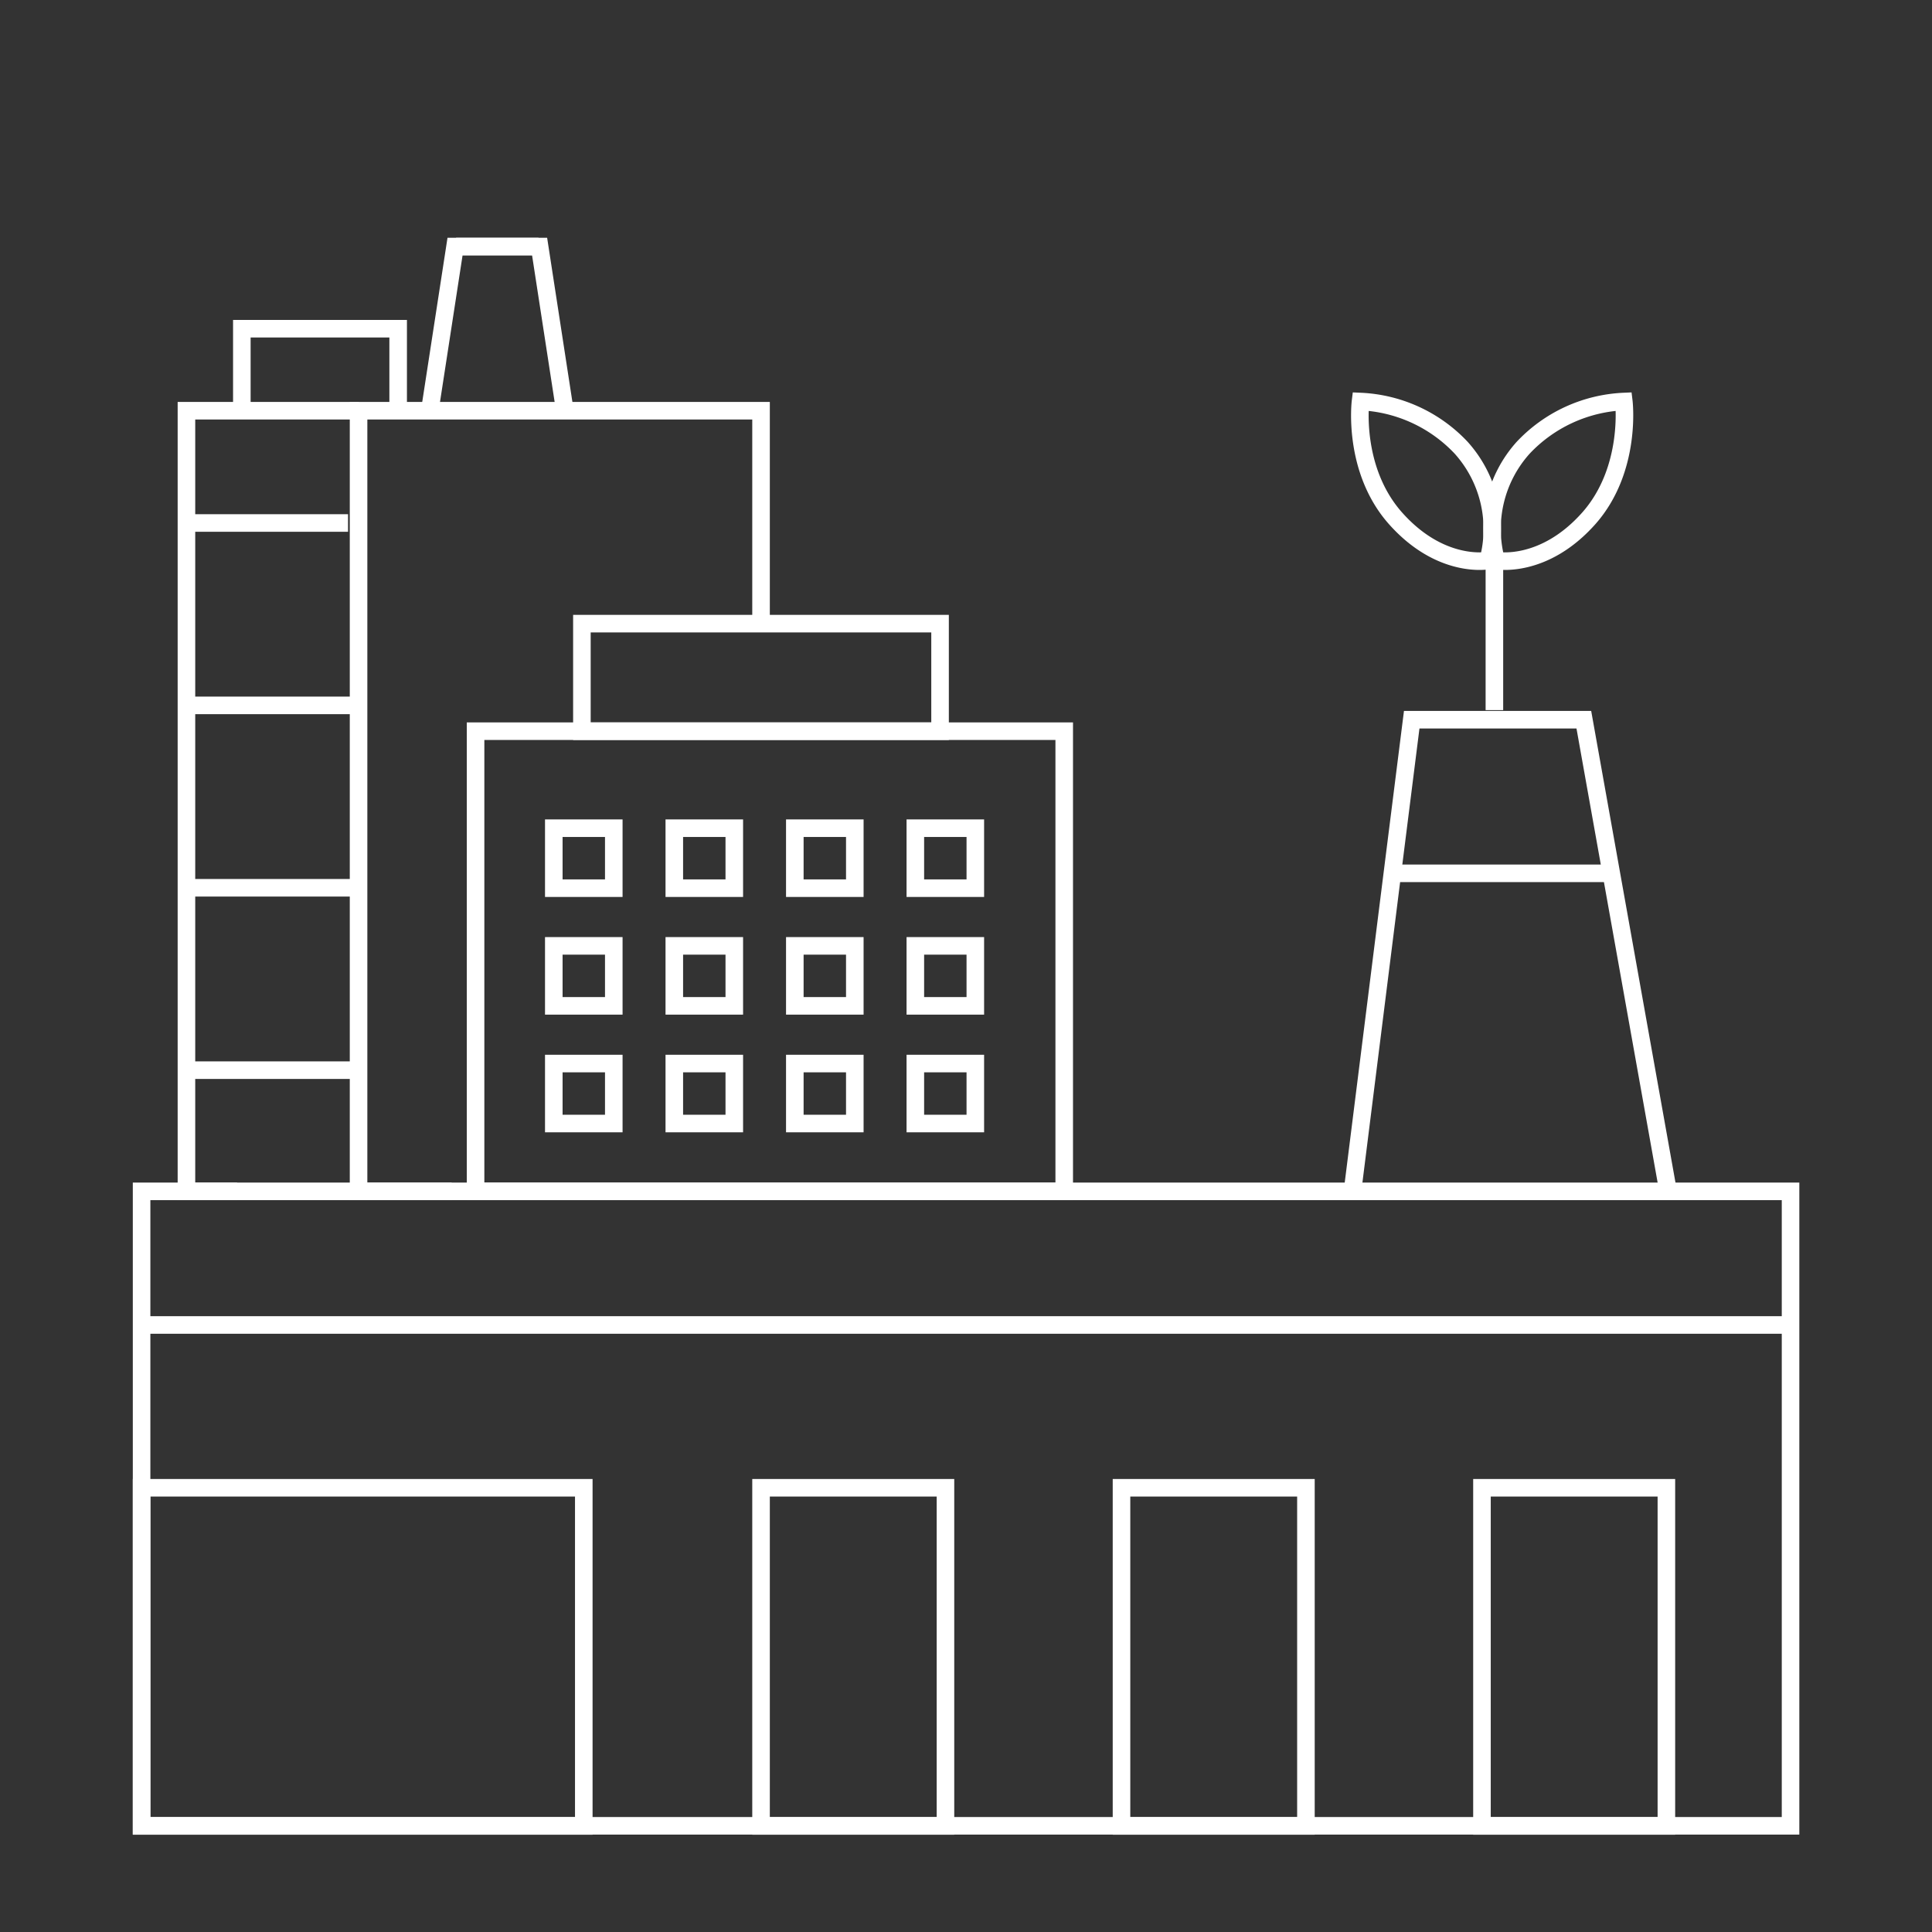 <svg xmlns="http://www.w3.org/2000/svg" viewBox="0 0 143 143"><rect x="0" y="0" width="143" height="143" fill="#333333" stroke="none"/><defs><style>.cls-1,.cls-2{fill:none;}.cls-2{stroke:#fff;stroke-miterlimit:10;stroke-width:1.3px;}</style></defs><g id="Layer_2" data-name="Layer 2"><g id="_01_main" data-name="01_main"><rect class="cls-1" width="143" height="143"/><polyline class="cls-2" points="33.43 88.18 26.54 88.18 26.54 30.4 56.33 30.4 56.33 46.24"/><polyline class="cls-2" points="17.55 88.18 13.8 88.18 13.8 30.4 26.56 30.4"/><rect class="cls-2" x="10.48" y="88.18" width="122.05" height="46.96"/><polyline class="cls-2" points="100.09 88.3 103.15 63.91 104.49 53.27 117.23 53.27 123.49 88.3"/><line class="cls-2" x1="118.82" y1="64.64" x2="102.68" y2="64.64"/><rect class="cls-2" x="35.2" y="54.12" width="43.57" height="34.06"/><rect class="cls-2" x="43.07" y="46.16" width="26.51" height="7.96"/><rect class="cls-2" x="40.99" y="61.3" width="4.44" height="4.44"/><rect class="cls-2" x="49.91" y="61.3" width="4.44" height="4.44"/><rect class="cls-2" x="58.83" y="61.3" width="4.44" height="4.44"/><rect class="cls-2" x="67.75" y="61.3" width="4.44" height="4.44"/><rect class="cls-2" x="58.83" y="70.01" width="4.44" height="4.44"/><rect class="cls-2" x="67.75" y="70.01" width="4.44" height="4.44"/><rect class="cls-2" x="58.83" y="78.72" width="4.44" height="4.44"/><rect class="cls-2" x="67.75" y="78.72" width="4.44" height="4.44"/><rect class="cls-2" x="40.99" y="70.01" width="4.44" height="4.44"/><rect class="cls-2" x="49.91" y="70.01" width="4.44" height="4.44"/><rect class="cls-2" x="40.99" y="78.72" width="4.44" height="4.44"/><rect class="cls-2" x="49.91" y="78.72" width="4.44" height="4.44"/><line class="cls-2" x1="10.48" y1="98.07" x2="132.52" y2="98.07"/><rect class="cls-2" x="56.33" y="110.12" width="13.65" height="25.03"/><rect class="cls-2" x="10.48" y="110.12" width="32.73" height="25.03"/><rect class="cls-2" x="83.01" y="110.12" width="13.65" height="25.03"/><rect class="cls-2" x="109.69" y="110.12" width="13.65" height="25.03"/><polyline class="cls-2" points="33.76 18.25 39.94 18.25 41.81 30.4"/><polyline class="cls-2" points="39.86 18.25 33.68 18.25 31.81 30.4"/><polyline class="cls-2" points="17.9 30.4 17.9 24.33 29.47 24.33 29.47 30.4"/><line class="cls-2" x1="13.26" y1="38.71" x2="25.76" y2="38.71"/><line class="cls-2" x1="13.89" y1="52.21" x2="26.39" y2="52.21"/><line class="cls-2" x1="13.89" y1="65.71" x2="26.39" y2="65.71"/><line class="cls-2" x1="13.89" y1="79.21" x2="26.39" y2="79.21"/><line class="cls-2" x1="110.61" y1="41.43" x2="110.61" y2="52.56"/><path class="cls-2" d="M108.15,33.14a10.89,10.89,0,0,0-7.45-3.42s-.62,5,2.57,8.62c3.38,3.82,6.88,3.15,6.88,3.15A9,9,0,0,0,108.15,33.14Z"/><path class="cls-2" d="M112.74,33.14a10.89,10.89,0,0,1,7.45-3.42s.61,5-2.57,8.62c-3.38,3.82-6.88,3.15-6.88,3.15A9,9,0,0,1,112.74,33.14Z"/></g></g></svg>